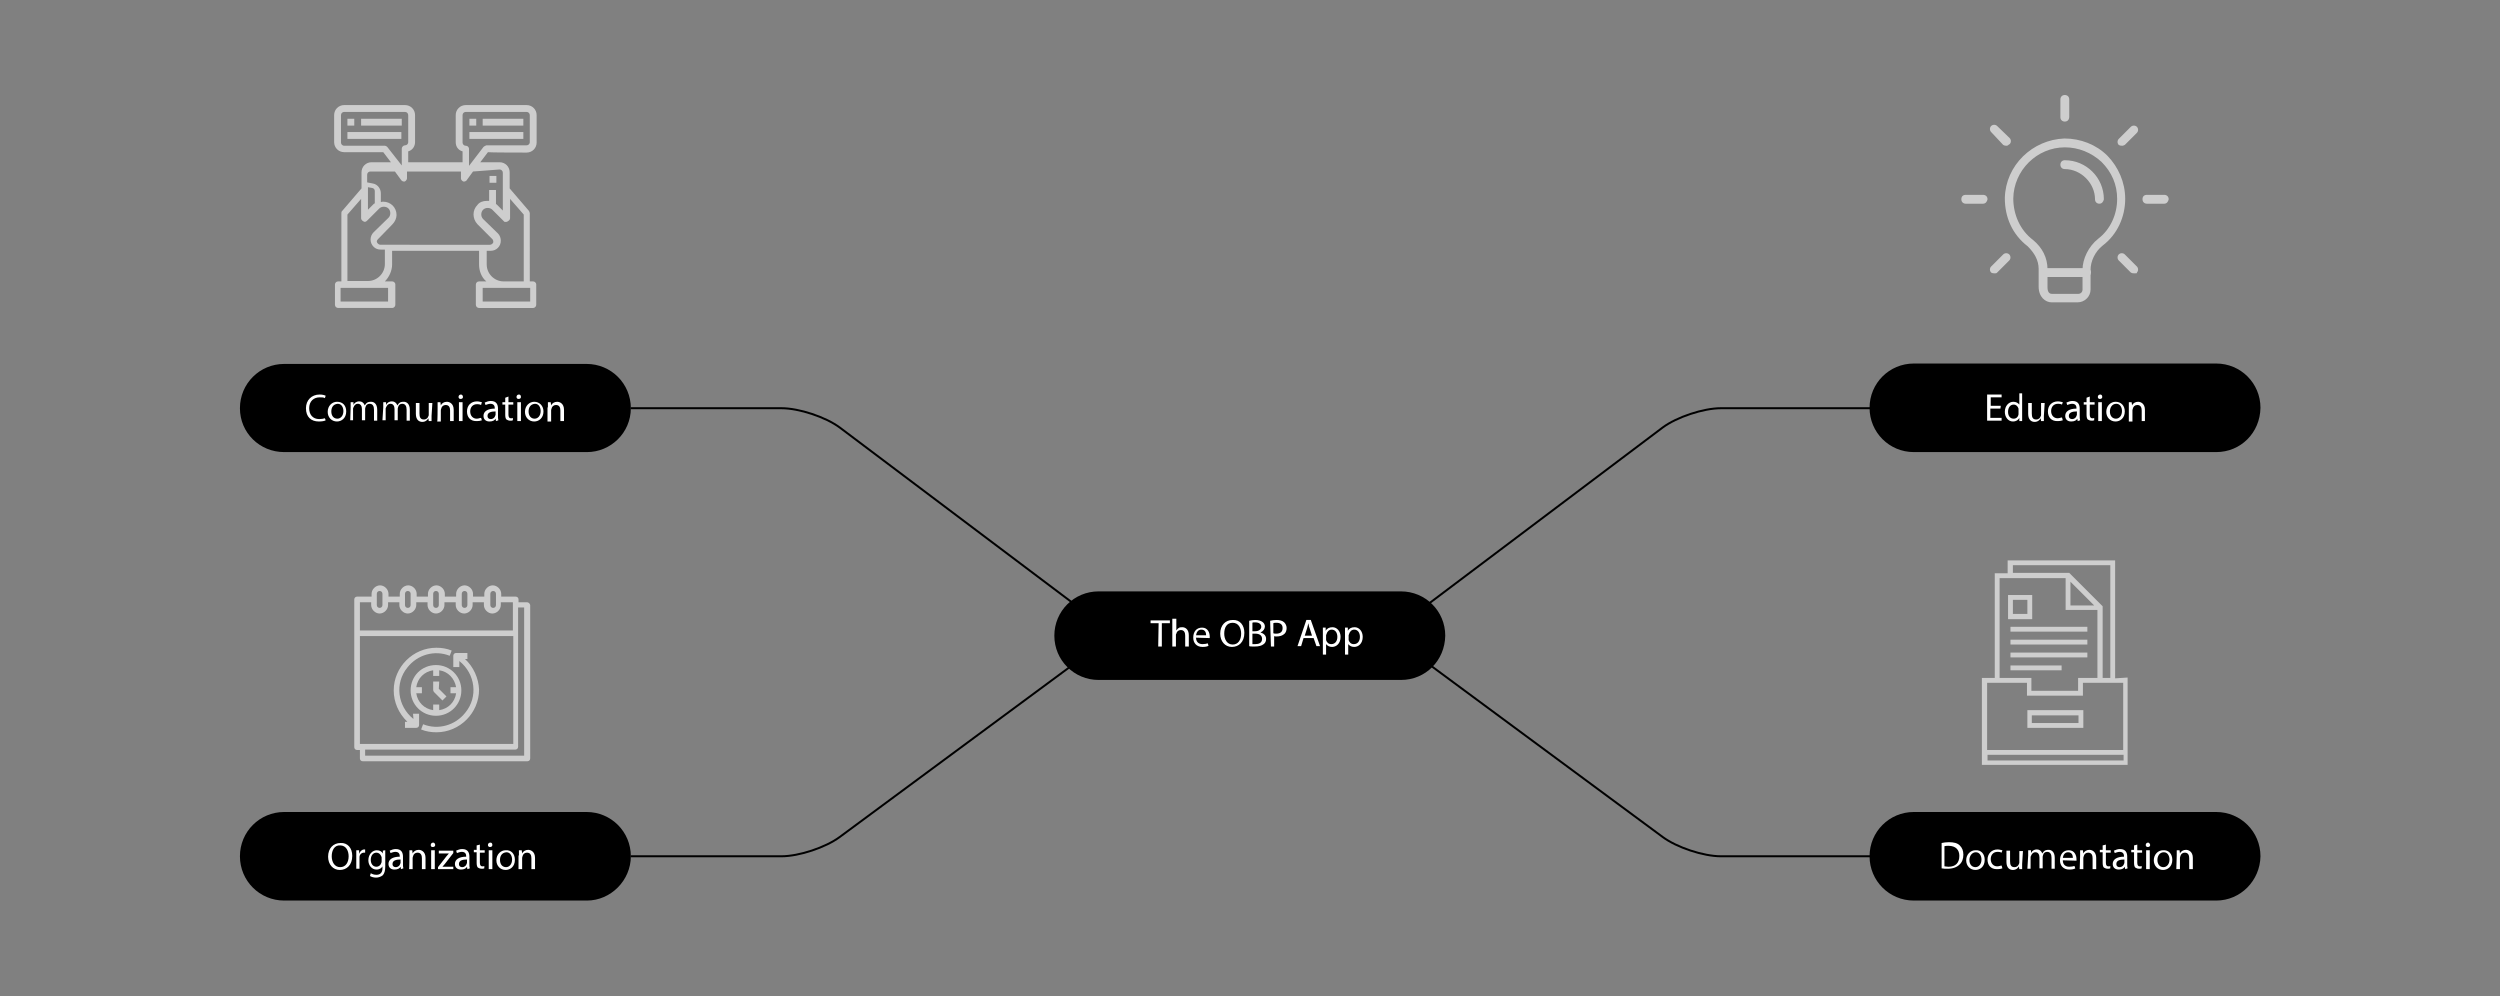 <?xml version="1.0" encoding="utf-8"?>
<!-- Generator: Adobe Illustrator 25.0.1, SVG Export Plug-In . SVG Version: 6.00 Build 0)  -->
<svg version="1.1" id="Layer_1" xmlns="http://www.w3.org/2000/svg" xmlns:xlink="http://www.w3.org/1999/xlink" x="0px" y="0px"
	 viewBox="0 0 621 247.4" style="enable-background:new 0 0 621 247.4;" xml:space="preserve">
<rect x="0" y="0" width="621" height="247.4" fill="#808080" stroke="none"/>
<style type="text/css">
	.st0{fill:#CECECE;}
	.st1{fill:#FFFFFF;}
	.st2{fill:none;stroke:#000000;stroke-width:0.5;stroke-miterlimit:10;}
</style>
<path d="M145.8,112.3H70.6c-6.1,0-11-4.8-11-10.9l0,0c0-6.1,4.9-11,11-11h75.1c6.1,0,11,4.9,11,11l0,0
	C156.7,107.5,151.7,112.3,145.8,112.3z"/>
<g id="Social_network">
	<path class="st0" d="M121.6,43.7h1.7v1.7h-1.7V43.7z"/>
	<path class="st0" d="M130.8,37.9c1.4,0,2.5-1.1,2.5-2.5v-6.8c0-1.4-1.1-2.5-2.5-2.5h-15.1c-1.4,0-2.5,1.1-2.5,2.5v6.7
		c0,1.1,0.6,2,1.7,2.3v2.7h-13.5v-2.7c1.1-0.3,1.7-1.3,1.7-2.3v-6.7c0-1.4-1.1-2.5-2.5-2.5H85.5c-1.4,0-2.5,1.1-2.5,2.5v6.7
		c0,1.4,1.1,2.5,2.5,2.5h9.7l1.9,2.5h-4.8c-1.4,0-2.5,1.1-2.5,2.5v4l-4.8,5.6c-0.2,0.2-0.2,0.3-0.2,0.6v16.9h-0.8
		c-0.5,0-0.8,0.4-0.8,0.8v5c0,0.5,0.4,0.8,0.8,0.8h13.4c0.5,0,0.8-0.4,0.8-0.8v-5c0-0.5-0.4-0.8-0.8-0.8h-1.8
		c1.1-1.1,1.8-2.7,1.8-4.2v-3.4H119v3.4c0,1.6,0.6,3.2,1.8,4.2H119c-0.5,0-0.8,0.4-0.8,0.8v5c0,0.5,0.4,0.8,0.8,0.8h13.4
		c0.5,0,0.8-0.4,0.8-0.8v-5c0-0.5-0.4-0.8-0.8-0.8h-0.8V53c0-0.2-0.1-0.4-0.2-0.6l-4.8-5.6v-4c0-1.4-1.1-2.5-2.5-2.5h-4.8l1.9-2.5
		C121.2,37.9,130.8,37.9,130.8,37.9z M96.2,36.5c-0.2-0.2-0.4-0.3-0.6-0.3H85.5c-0.5,0-0.8-0.4-0.8-0.8v-6.8c0-0.5,0.4-0.8,0.8-0.8
		h15.1c0.5,0,0.8,0.4,0.8,0.8v6.7c0,0.5-0.4,0.8-0.8,0.8s-0.8,0.4-0.8,0.8v4.2L96.2,36.5z M91.4,46.5l1.1,0.2
		c0.4,0.1,0.6,0.4,0.6,0.8v3c0,0-0.1,0.1-0.2,0.1l-1.5,1.5V46.5L91.4,46.5z M96.4,71.5v3.4H84.6v-3.4H96.4z M95.6,65.6
		c0,2.3-1.9,4.2-4.2,4.2h-5.1V53.3l3.4-3.9v4.8c0,0.3,0.2,0.6,0.6,0.8c0.3,0.2,0.6,0.1,0.9-0.2l3-3c0.6-0.6,1.7-0.6,2.3,0
		c0.6,0.6,0.6,1.7,0,2.3l0,0l-3.7,3.6c-1,1-1,2.6,0,3.6c0.5,0.5,1.1,0.7,1.8,0.7h1L95.6,65.6L95.6,65.6z M131.7,71.5v3.4h-11.8v-3.4
		H131.7z M126.1,55c0.3-0.2,0.6-0.4,0.6-0.8v-4.8l3.4,3.9v16.6h-5c-2.3,0-4.2-1.9-4.2-4.2v-3.4h1c1.4,0,2.5-1.1,2.5-2.5
		c0-0.6-0.2-1.3-0.7-1.8l-3.7-3.6c-0.6-0.6-0.6-1.7,0-2.3l0,0c0.6-0.6,1.7-0.6,2.3,0l3,3C125.5,55.1,125.8,55.2,126.1,55z
		 M124.1,42.1c0.5,0,0.8,0.4,0.8,0.8v9.4l-1.5-1.5c0,0-0.1-0.1-0.2-0.1v-3.5h-1.7v2.7c-0.2,0-0.4,0-0.6,0c-0.9,0-1.8,0.3-2.3,1
		c-1.3,1.3-1.3,3.4,0,4.8l3.7,3.7c0.2,0.2,0.3,0.6,0.2,0.9c-0.2,0.3-0.5,0.5-0.8,0.5H94.5c-0.3,0-0.6-0.2-0.8-0.5
		c-0.2-0.3-0.1-0.6,0.2-0.9l3.6-3.7c0.6-0.6,1-1.5,1-2.3c0-1.9-1.5-3.3-3.3-3.3c-0.2,0-0.4,0-0.6,0.1v-2.2c0-1.1-0.8-2.2-1.9-2.4
		l-1.5-0.3v-1.9c0-0.5,0.4-0.8,0.8-0.8h6.1l1.6,2.2c0.2,0.2,0.4,0.3,0.6,0.3c0.1,0,0.2,0,0.2,0c0.3-0.1,0.6-0.5,0.6-0.8v-1.7h13.4
		v1.7c0,0.3,0.2,0.6,0.6,0.8c0.1,0,0.2,0,0.2,0c0.2,0,0.6-0.2,0.6-0.3l1.6-2.2L124.1,42.1z M120.1,36.5l-3.6,4.7V37
		c0-0.5-0.4-0.8-0.8-0.8c-0.5,0-0.8-0.4-0.8-0.8v-6.8c0-0.5,0.4-0.8,0.8-0.8h15.1c0.5,0,0.8,0.4,0.8,0.8v6.7c0,0.5-0.4,0.8-0.8,0.8
		h-10C120.5,36.2,120.2,36.4,120.1,36.5z"/>
	<path class="st0" d="M86.3,29.5H88v1.7h-1.7V29.5z"/>
	<path class="st0" d="M89.7,29.5h10.1v1.7H89.7V29.5z"/>
	<path class="st0" d="M86.3,32.8h13.4v1.7H86.3V32.8z"/>
	<path class="st0" d="M116.6,29.5h1.7v1.7h-1.7V29.5z"/>
	<path class="st0" d="M119.9,29.5H130v1.7h-10.1V29.5z"/>
	<path class="st0" d="M116.6,32.8H130v1.7h-13.4V32.8z"/>
</g>
<g id="Layer_12">
	<path class="st0" d="M130.9,149.6h-2.1v-0.7c0-0.4-0.3-0.7-0.7-0.7h-3.6v-0.7c0-1.1-1-2.1-2.1-2.1s-2.1,1-2.1,2.1v0.7h-2.8v-0.7
		c0-1.1-1-2.1-2.1-2.1c-1.1,0-2.1,1-2.1,2.1v0.7h-2.8v-0.7c0-1.1-1-2.1-2.1-2.1c-1.1,0-2.1,1-2.1,2.1v0.7h-2.8v-0.7
		c0-1.1-1-2.1-2.1-2.1s-2.1,1-2.1,2.1v0.7h-2.8v-0.7c0-1.1-1-2.1-2.1-2.1c-1.1,0-2.1,1-2.1,2.1v0.7h-3.6c-0.4,0-0.7,0.3-0.7,0.7
		v36.7c0,0.4,0.3,0.7,0.7,0.7h0.7v2.1c0,0.4,0.3,0.7,0.7,0.7H131c0.4,0,0.7-0.3,0.7-0.7v-38.1C131.6,149.9,131.3,149.6,130.9,149.6z
		 M89.4,184.9V158h38.1v26.8H89.4z M121.8,147.5c0-0.4,0.3-0.7,0.7-0.7c0.4,0,0.7,0.3,0.7,0.7v2.8c0,0.4-0.3,0.7-0.7,0.7
		c-0.4,0-0.7-0.3-0.7-0.7V147.5z M114.7,147.5c0-0.4,0.3-0.7,0.7-0.7s0.7,0.3,0.7,0.7v2.8c0,0.4-0.3,0.7-0.7,0.7s-0.7-0.3-0.7-0.7
		V147.5z M107.6,147.5c0-0.4,0.3-0.7,0.7-0.7s0.7,0.3,0.7,0.7v2.8c0,0.4-0.3,0.7-0.7,0.7s-0.7-0.3-0.7-0.7V147.5z M100.6,147.5
		c0-0.4,0.3-0.7,0.7-0.7s0.7,0.3,0.7,0.7v2.8c0,0.4-0.3,0.7-0.7,0.7s-0.7-0.3-0.7-0.7V147.5z M93.6,147.5c0-0.4,0.3-0.7,0.7-0.7
		c0.4,0,0.7,0.3,0.7,0.7v2.8c0,0.4-0.3,0.7-0.7,0.7c-0.4,0-0.7-0.3-0.7-0.7V147.5z M92.2,149.6v0.7c0,1.1,1,2.1,2.1,2.1
		c1.1,0,2.1-1,2.1-2.1v-0.7h2.8v0.7c0,1.1,1,2.1,2.1,2.1c1.1,0,2.1-1,2.1-2.1v-0.7h2.8v0.7c0,1.1,1,2.1,2.1,2.1s2.1-1,2.1-2.1v-0.7
		h2.8v0.7c0,1.1,1,2.1,2.1,2.1s2.1-1,2.1-2.1v-0.7h2.8v0.7c0,1.1,1,2.1,2.1,2.1s2.1-1,2.1-2.1v-0.7h3v7H89.4v-7H92.2z M130.2,187.7
		H90.7v-1.5h37.3c0.4,0,0.7-0.3,0.7-0.7v-34.6h1.5V187.7z"/>
	<path class="st0" d="M115.5,163.7h0.6v-1.5h-2.8c-0.4,0-0.7,0.3-0.7,0.7v2.8h1.5v-1.5c4,3.2,4.7,8.9,1.5,12.8
		c-2.5,3.2-6.8,4.4-10.5,2.9l-0.5,1.3c1.2,0.5,2.5,0.7,3.8,0.7c5.8,0,10.6-4.8,10.6-10.6C118.9,168.5,117.6,165.6,115.5,163.7z"/>
	<path class="st0" d="M102.7,178.6c-4-3.2-4.7-8.9-1.5-12.8c2.5-3.2,6.8-4.4,10.5-2.9l0.5-1.3c-1.2-0.5-2.5-0.7-3.8-0.7
		c-5.8,0-10.6,4.8-10.6,10.6c0,2.9,1.2,5.7,3.4,7.8h-0.6v1.5h2.8c0.4,0,0.7-0.3,0.7-0.7v-2.8h-1.5L102.7,178.6L102.7,178.6z"/>
	<path class="st0" d="M102,171.5c0,3.5,2.8,6.3,6.3,6.3s6.3-2.8,6.3-6.3s-2.8-6.3-6.3-6.3S102,167.9,102,171.5z M113.3,170.7h-1.4
		v1.5h1.4c-0.3,2.2-2,3.9-4.2,4.2V175h-1.5v1.4c-2.2-0.3-3.9-2-4.2-4.2h1.4v-1.5h-1.4c0.3-2.2,2-3.9,4.2-4.2v1.4h1.5v-1.4
		C111.3,166.8,112.9,168.5,113.3,170.7z"/>
	<path class="st0" d="M109.1,169.3h-1.5v2.1c0,0.2,0.1,0.3,0.2,0.5l2.1,2.1l1-1l-1.9-1.9L109.1,169.3L109.1,169.3z"/>
</g>
<g>
	<g>
		<path class="st0" d="M516.1,75.1h-6.5c-1.5,0-3.2-1.3-3.2-3.9v-4.4c0-2.2-1.1-4-2.7-5.6c-3.9-3-5.7-7.3-5.7-12
			c0.2-8.2,6.9-14.5,14.8-14.8c4,0,7.9,1.5,10.7,4.3c2.7,2.8,4.4,6.6,4.4,10.7c0,4.4-1.9,8.8-5.6,11.6c-1.9,1.5-3,3.9-3,6v4.9
			C519.3,73.7,517.8,75.1,516.1,75.1L516.1,75.1z M512.9,36.6c-6.9,0-12.7,5.7-12.8,12.7c0,4,1.7,7.9,4.9,10.3
			c2.3,1.9,3.6,4.4,3.6,7.3v4.4c0,0.4,0,1.7,1.1,1.7h6.5c0.6,0,1.1-0.4,1.1-1.1V67c0-2.7,1.5-5.8,3.9-7.7c3-2.3,4.7-6,4.7-9.9
			c0-3.5-1.3-6.6-3.9-9.2C519.5,37.9,516.3,36.6,512.9,36.6L512.9,36.6z"/>
	</g>
	<g>
		<path class="st0" d="M518.3,68.8h-10.7c-0.6,0-1.1-0.4-1.1-1.1c0-0.6,0.4-1.1,1.1-1.1h10.7c0.6,0,1.1,0.4,1.1,1.1
			C519.3,68.4,518.9,68.8,518.3,68.8z"/>
	</g>
	<g>
		<path class="st0" d="M512.9,30.2c-0.6,0-1.1-0.4-1.1-1.1v-4.4c0-0.6,0.4-1.1,1.1-1.1c0.6,0,1.1,0.4,1.1,1.1v4.3
			C514,29.7,513.6,30.2,512.9,30.2z"/>
	</g>
	<g>
		<path class="st0" d="M527.2,36.2c-0.2,0-0.6,0-0.9-0.2c-0.4-0.4-0.4-1.1,0-1.5l3-3c0.4-0.4,1.1-0.4,1.5,0c0.4,0.4,0.4,1.1,0,1.5
			l-3,3C527.9,35.9,527.5,36.2,527.2,36.2L527.2,36.2z"/>
	</g>
	<g>
		<path class="st0" d="M537.6,50.6h-4.3c-0.6,0-1.1-0.4-1.1-1.1s0.4-1.1,1.1-1.1h4.3c0.6,0,1.1,0.4,1.1,1.1
			C538.6,50.1,538.2,50.6,537.6,50.6z"/>
	</g>
	<g>
		<path class="st0" d="M530.2,67.9c-0.2,0-0.6,0-0.9-0.2l-3-3c-0.4-0.4-0.4-1.1,0-1.5c0.4-0.4,1.1-0.4,1.5,0l3,3
			c0.4,0.4,0.4,1.1,0,1.5C530.9,67.9,530.7,67.9,530.2,67.9L530.2,67.9z"/>
	</g>
	<g>
		<path class="st0" d="M495.5,67.9c-0.2,0-0.6,0-0.9-0.2c-0.4-0.4-0.4-1.1,0-1.5l3-3c0.4-0.4,1.1-0.4,1.5,0c0.4,0.4,0.4,1.1,0,1.5
			l-3,3C495.9,67.9,495.8,67.9,495.5,67.9z"/>
	</g>
	<g>
		<path class="st0" d="M492.6,50.6h-4.3c-0.6,0-1.1-0.4-1.1-1.1s0.4-1.1,1.1-1.1h4.3c0.6,0,1.1,0.4,1.1,1.1
			C493.6,50.1,493.2,50.6,492.6,50.6z"/>
	</g>
	<g>
		<path class="st0" d="M498.5,36.2c-0.2,0-0.6,0-0.9-0.2l-3-3.2c-0.4-0.4-0.4-1.1,0-1.5c0.4-0.4,1.1-0.4,1.5,0l3.1,3
			c0.4,0.4,0.4,1.1,0,1.5C498.9,35.9,498.8,36.2,498.5,36.2L498.5,36.2z"/>
	</g>
	<g>
		<path class="st0" d="M521.5,50.6c-0.6,0-1.1-0.4-1.1-1.1c0-4-3.5-7.5-7.5-7.5c-0.6,0-1.1-0.4-1.1-1.1c0-0.6,0.4-1.1,1.1-1.1
			c5.3,0,9.7,4.3,9.7,9.7C522.5,50.1,522.1,50.6,521.5,50.6z"/>
	</g>
</g>
<g>
	<path class="st0" d="M499.4,155.7h19.1v1.2h-19.1V155.7z"/>
	<path class="st0" d="M499.4,162.1h19.1v1.2h-19.1V162.1z"/>
	<path class="st0" d="M499.4,165.3h12.7v1.2h-12.7V165.3z"/>
	<path class="st0" d="M499.4,158.9h19.1v1.2h-19.1V158.9z"/>
	<path class="st0" d="M504.8,147.8h-6v6h6V147.8z M503.5,152.5H500V149h3.6V152.5z"/>
	<path class="st0" d="M525.4,168.5v-29.3h-26.7v3.2h-3.2v26h-3.2V190h36.2v-21.7L525.4,168.5L525.4,168.5z M500,140.4h24.2v28h-1.9
		v-17.8l-8.3-8.3h-14V140.4z M514.3,144.5l5.9,5.9h-5.9V144.5z M496.8,143.6h16.3v7.9h7.9v16.9h-4.8v3.2h-11.6v-3.2h-7.9V143.6z
		 M503.5,169.6v3.2h13.9v-3.2h10v16.7h-33.8v-16.7H503.5z M493.7,188.9v-1.4h33.8v1.4H493.7z"/>
	<path class="st0" d="M517.5,176.4h-13.9v4.4h13.9V176.4z M516.3,179.6h-11.6v-1.9h11.6V179.6z"/>
</g>
<g>
	<path class="st1" d="M80.9,104.4c-0.3,0.2-1,0.3-1.7,0.3c-1.9,0-3.2-1.1-3.2-3.3c0-2,1.4-3.4,3.4-3.4c0.8,0,1.3,0.2,1.5,0.3
		l-0.2,0.6c-0.3-0.2-0.8-0.2-1.3-0.2c-1.5,0-2.6,1-2.6,2.7c0,1.6,0.9,2.7,2.5,2.7c0.5,0,1.1-0.1,1.4-0.2L80.9,104.4z"/>
	<path class="st1" d="M86,102.2c0,1.7-1.2,2.5-2.3,2.5c-1.3,0-2.3-1-2.3-2.4c0-1.5,1.1-2.5,2.3-2.5C85.2,99.8,86,100.8,86,102.2z
		 M82.3,102.2c0,1.1,0.6,1.8,1.5,1.8c0.8,0,1.5-0.7,1.5-1.9c0-0.8-0.4-1.8-1.4-1.8C82.7,100.4,82.3,101.3,82.3,102.2z"/>
	<path class="st1" d="M87.1,101.2c0-0.5,0-0.9,0-1.3h0.7v0.7l0,0c0.2-0.5,0.7-0.9,1.5-0.9c0.6,0,1.1,0.4,1.3,1l0,0
		c0.2-0.2,0.3-0.5,0.5-0.6c0.2-0.2,0.6-0.3,1.1-0.3c0.6,0,1.5,0.4,1.5,2v2.7h-0.8v-2.7c0-0.9-0.3-1.5-1.1-1.5c-0.5,0-0.9,0.3-1,0.8
		c0,0.1-0.1,0.2-0.1,0.4v2.9h-0.8v-2.8c0-0.7-0.3-1.3-1-1.3c-0.6,0-0.9,0.4-1.1,0.9c-0.1,0.2-0.1,0.2-0.1,0.4v2.8H87L87.1,101.2
		L87.1,101.2z"/>
	<path class="st1" d="M95.2,101.2c0-0.5,0-0.9,0-1.3h0.7v0.7l0,0c0.2-0.5,0.7-0.9,1.5-0.9c0.6,0,1.1,0.4,1.3,1l0,0
		c0.2-0.2,0.3-0.5,0.5-0.6c0.2-0.2,0.6-0.3,1.1-0.3c0.6,0,1.5,0.4,1.5,2v2.7h-0.8v-2.7c0-0.9-0.3-1.5-1.1-1.5c-0.5,0-0.9,0.3-1,0.8
		c0,0.1-0.1,0.2-0.1,0.4v2.9H98v-2.8c0-0.7-0.3-1.3-1-1.3c-0.6,0-0.9,0.4-1.1,0.9c-0.1,0.2-0.1,0.2-0.1,0.4v2.8h-0.8L95.2,101.2
		L95.2,101.2z"/>
	<path class="st1" d="M107.2,103.3c0,0.5,0,0.9,0,1.3h-0.7l-0.1-0.7l0,0c-0.2,0.4-0.7,0.9-1.5,0.9c-0.7,0-1.6-0.4-1.6-2v-2.7h0.9
		v2.6c0,0.9,0.2,1.5,1.1,1.5c0.6,0,1-0.4,1.1-0.8c0.1-0.2,0.1-0.2,0.1-0.4v-2.9h0.9L107.2,103.3L107.2,103.3z"/>
	<path class="st1" d="M108.7,101.2c0-0.5,0-0.9,0-1.3h0.7l0.1,0.8l0,0c0.2-0.5,0.8-0.9,1.5-0.9c0.6,0,1.7,0.4,1.7,2v2.8h-0.9V102
		c0-0.7-0.2-1.4-1.1-1.4c-0.6,0-1,0.4-1.1,0.9c0,0.1-0.1,0.2-0.1,0.4v2.8h-0.9C108.7,104.7,108.7,101.2,108.7,101.2z"/>
	<path class="st1" d="M115,98.6c0,0.3-0.2,0.5-0.6,0.5c-0.3,0-0.5-0.2-0.5-0.5c0-0.3,0.2-0.6,0.6-0.6C114.7,98,115,98.2,115,98.6z
		 M114,104.6v-4.7h0.9v4.7H114z"/>
	<path class="st1" d="M119.7,104.4c-0.2,0.1-0.7,0.2-1.4,0.2c-1.5,0-2.3-1-2.3-2.4c0-1.5,1-2.5,2.5-2.5c0.5,0,1,0.2,1.2,0.2
		l-0.2,0.7c-0.2-0.1-0.5-0.2-1-0.2c-1.1,0-1.7,0.8-1.7,1.8c0,1.1,0.7,1.8,1.6,1.8c0.5,0,0.8-0.2,1.1-0.2L119.7,104.4z"/>
	<path class="st1" d="M123.2,104.6l-0.1-0.6l0,0c-0.2,0.4-0.7,0.7-1.5,0.7c-1,0-1.5-0.6-1.5-1.4c0-1.1,1-1.8,2.8-1.8v-0.1
		c0-0.4-0.1-1.1-1.1-1.1c-0.4,0-0.9,0.2-1.2,0.3l-0.2-0.6c0.4-0.2,1-0.4,1.5-0.4c1.5,0,1.8,1,1.8,1.9v1.8c0,0.4,0,0.8,0.1,1.1
		L123.2,104.6L123.2,104.6z M123.1,102.2c-1,0-2,0.2-2,1.1c0,0.6,0.4,0.8,0.8,0.8c0.6,0,1-0.4,1.1-0.8c0-0.1,0.1-0.2,0.1-0.2V102.2z
		"/>
	<path class="st1" d="M126.3,98.5v1.4h1.2v0.6h-1.2v2.5c0,0.6,0.2,0.9,0.6,0.9c0.2,0,0.4,0,0.5-0.1v0.6c-0.2,0.1-0.4,0.1-0.7,0.1
		c-0.4,0-0.7-0.2-0.9-0.3c-0.2-0.2-0.3-0.6-0.3-1.2v-2.5h-0.7v-0.6h0.7v-1.1L126.3,98.5z"/>
	<path class="st1" d="M129.4,98.6c0,0.3-0.2,0.5-0.6,0.5c-0.3,0-0.5-0.2-0.5-0.5c0-0.3,0.2-0.6,0.6-0.6
		C129.2,98,129.4,98.2,129.4,98.6z M128.5,104.6v-4.7h0.9v4.7H128.5z"/>
	<path class="st1" d="M135,102.2c0,1.7-1.2,2.5-2.3,2.5c-1.3,0-2.3-1-2.3-2.4c0-1.5,1.1-2.5,2.3-2.5C134,99.8,135,100.8,135,102.2z
		 M131.3,102.2c0,1.1,0.6,1.8,1.5,1.8c0.8,0,1.5-0.7,1.5-1.9c0-0.8-0.4-1.8-1.4-1.8C131.7,100.4,131.3,101.3,131.3,102.2z"/>
	<path class="st1" d="M136.1,101.2c0-0.5,0-0.9,0-1.3h0.7l0.1,0.8l0,0c0.2-0.5,0.8-0.9,1.5-0.9c0.6,0,1.7,0.4,1.7,2v2.8h-0.9V102
		c0-0.7-0.2-1.4-1.1-1.4c-0.6,0-1,0.4-1.1,0.9c0,0.1-0.1,0.2-0.1,0.4v2.8h-0.9V101.2z"/>
</g>
<path d="M348,168.9h-75.1c-6.1,0-11-4.9-11-11l0,0c0-6.1,4.9-11,11-11H348c6.1,0,11,4.9,11,11l0,0
	C358.9,164.1,354.1,168.9,348,168.9z"/>
<g>
	<path class="st1" d="M287.8,154.8h-2v-0.7h4.8v0.7h-2v5.8h-0.9L287.8,154.8L287.8,154.8z"/>
	<path class="st1" d="M291.3,153.7h0.9v2.9l0,0c0.2-0.2,0.3-0.5,0.6-0.6c0.2-0.2,0.6-0.2,0.9-0.2c0.6,0,1.6,0.4,1.6,2v2.8h-0.9v-2.7
		c0-0.7-0.2-1.4-1.1-1.4c-0.6,0-1,0.4-1.1,0.9c-0.1,0.1-0.1,0.2-0.1,0.4v2.8h-0.9V153.7z"/>
	<path class="st1" d="M297.1,158.4c0,1.1,0.7,1.6,1.6,1.6c0.6,0,1-0.1,1.3-0.2l0.2,0.6c-0.3,0.2-0.8,0.3-1.5,0.3
		c-1.5,0-2.3-1-2.3-2.3c0-1.5,0.8-2.5,2.2-2.5c1.5,0,1.9,1.4,1.9,2.2c0,0.2,0,0.3,0,0.4L297.1,158.4L297.1,158.4z M299.6,157.8
		c0-0.6-0.2-1.4-1.2-1.4c-0.9,0-1.2,0.8-1.3,1.4H299.6z"/>
	<path class="st1" d="M309.1,157.2c0,2.3-1.4,3.5-3.1,3.5s-2.9-1.4-2.9-3.3c0-2.1,1.3-3.4,3.1-3.4
		C308,153.9,309.1,155.3,309.1,157.2z M304.1,157.4c0,1.4,0.7,2.7,2.1,2.7c1.4,0,2.1-1.2,2.1-2.7c0-1.3-0.6-2.7-2.1-2.7
		S304.1,155.9,304.1,157.4z"/>
	<path class="st1" d="M310.3,154.2c0.4-0.1,1-0.2,1.5-0.2c0.8,0,1.4,0.2,1.8,0.5c0.3,0.2,0.6,0.6,0.6,1.1c0,0.6-0.4,1.2-1.1,1.5l0,0
		c0.6,0.2,1.4,0.6,1.4,1.6c0,0.6-0.2,1-0.6,1.3c-0.5,0.4-1.2,0.6-2.3,0.6c-0.6,0-1.1,0-1.3-0.1V154.2L310.3,154.2z M311.1,156.8h0.7
		c0.9,0,1.5-0.5,1.5-1.1c0-0.7-0.6-1.1-1.5-1.1c-0.4,0-0.6,0-0.7,0.1V156.8z M311.1,160c0.2,0,0.4,0,0.7,0c0.9,0,1.7-0.3,1.7-1.3
		c0-0.9-0.7-1.3-1.7-1.3h-0.7V160z"/>
	<path class="st1" d="M315.5,154.2c0.4-0.1,1-0.2,1.6-0.2c0.8,0,1.5,0.2,1.9,0.6c0.3,0.3,0.6,0.8,0.6,1.4s-0.2,1.1-0.5,1.4
		c-0.5,0.5-1.2,0.7-2,0.7c-0.2,0-0.5,0-0.6-0.1v2.6h-0.8L315.5,154.2L315.5,154.2z M316.3,157.3c0.2,0.1,0.4,0.1,0.7,0.1
		c1.1,0,1.6-0.5,1.6-1.4c0-0.9-0.6-1.3-1.5-1.3c-0.4,0-0.6,0-0.8,0.1V157.3z"/>
	<path class="st1" d="M323.8,158.5l-0.6,2h-0.9l2.2-6.5h1.1l2.3,6.5h-0.9l-0.7-2H323.8z M325.9,157.9l-0.6-1.9
		c-0.2-0.4-0.2-0.8-0.3-1.2l0,0c-0.1,0.4-0.2,0.8-0.3,1.2l-0.6,1.9H325.9z"/>
	<path class="st1" d="M328.6,157.4c0-0.6,0-1.1,0-1.5h0.7v0.8l0,0c0.3-0.6,0.9-0.9,1.7-0.9c1.1,0,2,1,2,2.4c0,1.7-1.1,2.5-2.1,2.5
		c-0.6,0-1.1-0.2-1.5-0.7l0,0v2.6h-0.8L328.6,157.4L328.6,157.4z M329.4,158.7c0,0.2,0,0.2,0,0.3c0.2,0.6,0.6,1,1.3,1
		c0.9,0,1.5-0.7,1.5-1.8c0-1-0.5-1.8-1.4-1.8c-0.6,0-1.1,0.4-1.3,1.1c0,0.1-0.1,0.2-0.1,0.3V158.7L329.4,158.7z"/>
	<path class="st1" d="M334.1,157.4c0-0.6,0-1.1,0-1.5h0.7v0.8l0,0c0.3-0.6,0.9-0.9,1.7-0.9c1.1,0,2,1,2,2.4c0,1.7-1.1,2.5-2.1,2.5
		c-0.6,0-1.1-0.2-1.5-0.7l0,0v2.6h-0.8L334.1,157.4L334.1,157.4z M335,158.7c0,0.2,0,0.2,0,0.3c0.2,0.6,0.6,1,1.3,1
		c0.9,0,1.5-0.7,1.5-1.8c0-1-0.5-1.8-1.4-1.8c-0.6,0-1.1,0.4-1.3,1.1c0,0.1-0.1,0.2-0.1,0.3L335,158.7L335,158.7z"/>
</g>
<path d="M550.5,112.3h-75.1c-6.1,0-11-4.9-11-11l0,0c0-6.1,4.9-11,11-11h75.1c6.1,0,11,4.9,11,11l0,0
	C561.4,107.5,556.6,112.3,550.5,112.3z"/>
<g>
	<path class="st1" d="M496.9,101.5h-2.5v2.3h2.8v0.7h-3.6V98h3.6v0.7h-2.7v2.1h2.5L496.9,101.5L496.9,101.5z"/>
	<path class="st1" d="M502.3,97.7v5.7c0,0.4,0,0.9,0,1.2h-0.7v-0.8l0,0c-0.2,0.5-0.8,0.9-1.6,0.9c-1.1,0-2-1-2-2.4
		c0-1.5,1-2.5,2.1-2.5c0.7,0,1.2,0.3,1.5,0.7l0,0v-2.8L502.3,97.7L502.3,97.7z M501.4,101.8c0-0.1,0-0.2,0-0.3c-0.2-0.6-0.6-1-1.2-1
		c-0.9,0-1.4,0.8-1.4,1.8c0,1,0.5,1.7,1.4,1.7c0.6,0,1.1-0.4,1.2-1.1c0-0.1,0-0.2,0-0.4V101.8z"/>
	<path class="st1" d="M507.7,103.3c0,0.5,0,0.9,0,1.3h-0.7l-0.1-0.7l0,0c-0.2,0.4-0.7,0.9-1.5,0.9c-0.7,0-1.6-0.4-1.6-2v-2.7h0.9
		v2.6c0,0.9,0.2,1.5,1.1,1.5c0.6,0,1-0.4,1.1-0.8c0.1-0.2,0.1-0.2,0.1-0.4v-2.9h0.9L507.7,103.3L507.7,103.3z"/>
	<path class="st1" d="M512.4,104.4c-0.2,0.1-0.7,0.2-1.4,0.2c-1.5,0-2.3-1-2.3-2.4c0-1.5,1-2.5,2.5-2.5c0.5,0,1,0.2,1.2,0.2
		l-0.2,0.6c-0.2-0.1-0.5-0.2-1-0.2c-1.1,0-1.7,0.8-1.7,1.8c0,1.1,0.7,1.8,1.6,1.8c0.5,0,0.8-0.2,1.1-0.2L512.4,104.4z"/>
	<path class="st1" d="M516.1,104.6L516,104l0,0c-0.2,0.4-0.7,0.7-1.5,0.7c-1,0-1.5-0.6-1.5-1.4c0-1.1,1-1.8,2.8-1.8v-0.1
		c0-0.4-0.1-1.1-1.1-1.1c-0.4,0-0.9,0.2-1.2,0.3l-0.2-0.6c0.4-0.2,1-0.4,1.5-0.4c1.5,0,1.8,1,1.8,1.9v1.8c0,0.4,0,0.8,0.1,1.1
		L516.1,104.6L516.1,104.6z M515.9,102.2c-1,0-2,0.2-2,1.1c0,0.6,0.4,0.8,0.8,0.8c0.6,0,1-0.4,1.1-0.8c0-0.1,0.1-0.2,0.1-0.2V102.2z
		"/>
	<path class="st1" d="M519.1,98.5v1.4h1.2v0.6h-1.2v2.5c0,0.6,0.2,0.9,0.6,0.9c0.2,0,0.4,0,0.5-0.1v0.6c-0.2,0.1-0.4,0.1-0.7,0.1
		c-0.4,0-0.7-0.2-0.9-0.3c-0.2-0.2-0.3-0.6-0.3-1.2v-2.5h-0.7v-0.6h0.7v-1.1L519.1,98.5z"/>
	<path class="st1" d="M522.2,98.6c0,0.3-0.2,0.5-0.6,0.5c-0.3,0-0.5-0.2-0.5-0.5c0-0.3,0.2-0.6,0.6-0.6
		C522,98,522.2,98.2,522.2,98.6z M521.2,104.6v-4.7h0.9v4.7H521.2z"/>
	<path class="st1" d="M527.8,102.2c0,1.7-1.2,2.5-2.3,2.5c-1.3,0-2.3-1-2.3-2.4c0-1.5,1.1-2.5,2.3-2.5
		C526.9,99.8,527.8,100.8,527.8,102.2z M524.1,102.2c0,1.1,0.6,1.8,1.5,1.8c0.8,0,1.5-0.7,1.5-1.9c0-0.8-0.4-1.8-1.4-1.8
		C524.6,100.3,524.1,101.3,524.1,102.2z"/>
	<path class="st1" d="M528.8,101.2c0-0.5,0-0.9,0-1.3h0.7l0.1,0.8l0,0c0.2-0.5,0.8-0.9,1.5-0.9c0.6,0,1.7,0.4,1.7,2v2.8H532V102
		c0-0.7-0.2-1.4-1.1-1.4c-0.6,0-1,0.4-1.1,0.9c0,0.1-0.1,0.2-0.1,0.4v2.8h-0.9L528.8,101.2L528.8,101.2z"/>
</g>
<path d="M550.5,223.7h-75.1c-6.1,0-11-4.9-11-11l0,0c0-6.1,4.9-11,11-11h75.1c6.1,0,11,4.9,11,11l0,0
	C561.4,218.7,556.6,223.7,550.5,223.7z"/>
<g>
	<path class="st1" d="M482.3,209.4c0.5-0.1,1.1-0.2,1.8-0.2c1.2,0,2.1,0.2,2.7,0.8c0.6,0.6,0.9,1.3,0.9,2.3s-0.3,1.9-1,2.5
		c-0.6,0.6-1.6,1-2.9,1c-0.6,0-1.1,0-1.5-0.1L482.3,209.4L482.3,209.4z M483.1,215.2c0.2,0,0.5,0.1,0.9,0.1c1.8,0,2.7-1,2.7-2.7
		c0-1.5-0.9-2.5-2.7-2.5c-0.4,0-0.7,0-1,0.1V215.2z"/>
	<path class="st1" d="M493,213.6c0,1.7-1.2,2.5-2.3,2.5c-1.3,0-2.3-1-2.3-2.4c0-1.5,1.1-2.5,2.3-2.5
		C492.1,211.1,493,212.1,493,213.6z M489.2,213.6c0,1.1,0.6,1.8,1.5,1.8c0.8,0,1.5-0.7,1.5-1.9c0-0.8-0.4-1.8-1.4-1.8
		S489.2,212.7,489.2,213.6z"/>
	<path class="st1" d="M497.4,215.7c-0.2,0.1-0.7,0.2-1.4,0.2c-1.5,0-2.3-1-2.3-2.4s1-2.5,2.5-2.5c0.5,0,1,0.2,1.2,0.2l-0.2,0.6
		c-0.2-0.1-0.5-0.2-1-0.2c-1.1,0-1.7,0.8-1.7,1.8c0,1.1,0.7,1.8,1.6,1.8c0.5,0,0.8-0.2,1.1-0.2L497.4,215.7z"/>
	<path class="st1" d="M502.3,214.6c0,0.5,0,0.9,0,1.3h-0.7l-0.1-0.7l0,0c-0.2,0.4-0.7,0.9-1.5,0.9c-0.7,0-1.6-0.4-1.6-2v-2.8h0.9
		v2.6c0,0.9,0.2,1.5,1.1,1.5c0.6,0,1-0.4,1.1-0.8c0.1-0.2,0.1-0.2,0.1-0.4v-2.8h0.9L502.3,214.6L502.3,214.6z"/>
	<path class="st1" d="M503.8,212.5c0-0.5,0-0.9,0-1.3h0.7v0.7l0,0c0.2-0.5,0.7-0.9,1.5-0.9c0.6,0,1.1,0.4,1.3,1l0,0
		c0.2-0.2,0.3-0.5,0.5-0.6c0.2-0.2,0.6-0.3,1.1-0.3c0.6,0,1.5,0.4,1.5,2v2.7h-0.8v-2.7c0-0.9-0.3-1.5-1.1-1.5c-0.5,0-0.9,0.3-1,0.8
		c0,0.1-0.1,0.2-0.1,0.4v2.9h-0.8V213c0-0.7-0.3-1.3-1-1.3c-0.6,0-0.9,0.4-1.1,0.9c-0.1,0.2-0.1,0.2-0.1,0.4v2.8h-0.8L503.8,212.5
		L503.8,212.5z"/>
	<path class="st1" d="M512.4,213.7c0,1.1,0.7,1.6,1.6,1.6c0.6,0,1-0.1,1.3-0.2l0.2,0.6c-0.3,0.2-0.8,0.3-1.5,0.3
		c-1.5,0-2.3-1-2.3-2.3c0-1.5,0.8-2.5,2.2-2.5c1.5,0,1.9,1.4,1.9,2.2c0,0.2,0,0.3,0,0.4L512.4,213.7L512.4,213.7z M514.9,213.1
		c0-0.6-0.2-1.4-1.2-1.4c-0.9,0-1.2,0.8-1.3,1.4H514.9z"/>
	<path class="st1" d="M516.7,212.5c0-0.5,0-0.9,0-1.3h0.7l0.1,0.8l0,0c0.2-0.5,0.8-0.9,1.5-0.9c0.6,0,1.7,0.4,1.7,2v2.8h-0.9v-2.7
		c0-0.7-0.2-1.4-1.1-1.4c-0.6,0-1,0.4-1.1,0.9c0,0.1-0.1,0.2-0.1,0.4v2.8h-0.9L516.7,212.5L516.7,212.5z"/>
	<path class="st1" d="M523.1,209.8v1.4h1.2v0.6h-1.2v2.5c0,0.6,0.2,0.9,0.6,0.9c0.2,0,0.4,0,0.5-0.1v0.6c-0.2,0.1-0.4,0.1-0.7,0.1
		c-0.4,0-0.7-0.2-0.9-0.3c-0.2-0.2-0.3-0.6-0.3-1.2v-2.6h-0.7v-0.6h0.7v-1.1L523.1,209.8z"/>
	<path class="st1" d="M527.9,215.9l-0.1-0.6l0,0c-0.2,0.4-0.7,0.7-1.5,0.7c-1,0-1.5-0.6-1.5-1.4c0-1.1,1-1.8,2.8-1.8v-0.1
		c0-0.4-0.1-1.1-1.1-1.1c-0.4,0-0.9,0.2-1.2,0.3l-0.2-0.6c0.4-0.2,1-0.4,1.5-0.4c1.5,0,1.8,1,1.8,1.9v1.8c0,0.4,0,0.8,0.1,1.1
		L527.9,215.9L527.9,215.9z M527.7,213.5c-1,0-2,0.2-2,1.1c0,0.6,0.4,0.8,0.8,0.8c0.6,0,1-0.4,1.1-0.8c0-0.1,0.1-0.2,0.1-0.2V213.5z
		"/>
	<path class="st1" d="M530.9,209.8v1.4h1.2v0.6h-1.2v2.5c0,0.6,0.2,0.9,0.6,0.9c0.2,0,0.4,0,0.5-0.1v0.6c-0.2,0.1-0.4,0.1-0.7,0.1
		c-0.4,0-0.7-0.2-0.9-0.3c-0.2-0.2-0.3-0.6-0.3-1.2v-2.6h-0.7v-0.6h0.7v-1.1L530.9,209.8z"/>
	<path class="st1" d="M534.1,209.9c0,0.3-0.2,0.5-0.6,0.5c-0.3,0-0.5-0.2-0.5-0.5c0-0.3,0.2-0.6,0.6-0.6
		C533.8,209.3,534.1,209.6,534.1,209.9z M533.1,215.9v-4.7h0.9v4.7H533.1z"/>
	<path class="st1" d="M539.6,213.6c0,1.7-1.2,2.5-2.3,2.5c-1.3,0-2.3-1-2.3-2.4c0-1.5,1.1-2.5,2.3-2.5
		C538.7,211.1,539.6,212.1,539.6,213.6z M535.9,213.6c0,1.1,0.6,1.8,1.5,1.8c0.8,0,1.5-0.7,1.5-1.9c0-0.8-0.4-1.8-1.4-1.8
		C536.4,211.7,535.9,212.7,535.9,213.6z"/>
	<path class="st1" d="M540.7,212.5c0-0.5,0-0.9,0-1.3h0.7l0.1,0.8l0,0c0.2-0.5,0.8-0.9,1.5-0.9c0.6,0,1.7,0.4,1.7,2v2.8h-0.9v-2.7
		c0-0.7-0.2-1.4-1.1-1.4c-0.6,0-1,0.4-1.1,0.9c0,0.1-0.1,0.2-0.1,0.4v2.8h-0.9L540.7,212.5L540.7,212.5z"/>
</g>
<path d="M145.8,223.7H70.6c-6.1,0-11-4.9-11-11l0,0c0-6.1,4.9-11,11-11h75.1c6.1,0,11,4.9,11,11l0,0
	C156.7,218.7,151.7,223.7,145.8,223.7z"/>
<g>
	<path class="st1" d="M87.5,212.6c0,2.3-1.4,3.5-3.1,3.5c-1.7,0-2.9-1.4-2.9-3.3c0-2.1,1.3-3.4,3.1-3.4
		C86.3,209.3,87.5,210.6,87.5,212.6z M82.4,212.7c0,1.4,0.7,2.7,2.1,2.7s2.1-1.2,2.1-2.7c0-1.3-0.6-2.7-2.1-2.7
		C83.1,209.9,82.4,211.2,82.4,212.7z"/>
	<path class="st1" d="M88.5,212.7c0-0.6,0-1.1,0-1.5h0.7v0.9l0,0c0.2-0.6,0.7-1.1,1.3-1.1c0.1,0,0.2,0,0.2,0v0.8c-0.1,0-0.2,0-0.3,0
		c-0.6,0-1.1,0.5-1.1,1.1c0,0.1,0,0.2,0,0.4v2.5h-0.8C88.5,215.9,88.5,212.7,88.5,212.7z"/>
	<path class="st1" d="M95.7,211.2c0,0.3,0,0.7,0,1.3v2.7c0,1.1-0.2,1.7-0.6,2.2c-0.5,0.4-1.1,0.6-1.7,0.6c-0.6,0-1.2-0.2-1.5-0.4
		l0.2-0.7c0.3,0.2,0.8,0.4,1.4,0.4c0.9,0,1.5-0.5,1.5-1.6v-0.5l0,0c-0.2,0.4-0.7,0.8-1.5,0.8c-1.1,0-2-1-2-2.3
		c0-1.6,1.1-2.5,2.1-2.5c0.8,0,1.3,0.4,1.5,0.8l0,0v-0.7L95.7,211.2L95.7,211.2z M94.8,213.1c0-0.2,0-0.2-0.1-0.4
		c-0.2-0.5-0.6-0.9-1.2-0.9c-0.8,0-1.4,0.7-1.4,1.8c0,0.9,0.5,1.7,1.4,1.7c0.5,0,1-0.3,1.2-0.9c0.1-0.2,0.1-0.3,0.1-0.5V213.1z"/>
	<path class="st1" d="M99.6,215.9l-0.1-0.6l0,0c-0.2,0.4-0.7,0.7-1.5,0.7c-1,0-1.5-0.6-1.5-1.4c0-1.1,1-1.8,2.8-1.8v-0.1
		c0-0.4-0.1-1.1-1.1-1.1c-0.4,0-0.9,0.2-1.2,0.3l-0.2-0.6c0.4-0.2,1-0.4,1.5-0.4c1.5,0,1.8,1,1.8,1.9v1.8c0,0.4,0,0.8,0.1,1.1
		L99.6,215.9L99.6,215.9z M99.5,213.5c-1,0-2,0.2-2,1.1c0,0.6,0.4,0.8,0.8,0.8c0.6,0,1-0.4,1.1-0.8c0-0.1,0.1-0.2,0.1-0.2V213.5z"/>
	<path class="st1" d="M101.7,212.5c0-0.5,0-0.9,0-1.3h0.7l0.1,0.8l0,0c0.2-0.5,0.8-0.9,1.5-0.9c0.6,0,1.7,0.4,1.7,2v2.8h-0.9v-2.7
		c0-0.7-0.2-1.4-1.1-1.4c-0.6,0-1,0.4-1.1,0.9c0,0.1-0.1,0.2-0.1,0.4v2.8h-0.9C101.7,216.1,101.7,212.5,101.7,212.5z"/>
	<path class="st1" d="M108.1,209.9c0,0.3-0.2,0.5-0.6,0.5s-0.5-0.2-0.5-0.5c0-0.3,0.2-0.6,0.6-0.6
		C107.9,209.3,108.1,209.6,108.1,209.9z M107.1,215.9v-4.7h0.9v4.7H107.1z"/>
	<path class="st1" d="M108.8,215.4l2.1-2.7c0.2-0.2,0.4-0.5,0.6-0.7l0,0h-2.5v-0.7h3.6v0.6l-2.1,2.7c-0.2,0.2-0.4,0.5-0.6,0.7l0,0
		h2.7v0.6h-3.8L108.8,215.4L108.8,215.4z"/>
	<path class="st1" d="M116.1,215.9l-0.1-0.6l0,0c-0.2,0.4-0.7,0.7-1.5,0.7c-1,0-1.5-0.6-1.5-1.4c0-1.1,1-1.8,2.8-1.8v-0.1
		c0-0.4-0.1-1.1-1.1-1.1c-0.4,0-0.9,0.2-1.2,0.3l-0.2-0.6c0.4-0.2,1-0.4,1.5-0.4c1.5,0,1.8,1,1.8,1.9v1.8c0,0.4,0,0.8,0.1,1.1
		L116.1,215.9L116.1,215.9z M116,213.5c-1,0-2,0.2-2,1.1c0,0.6,0.4,0.8,0.8,0.8c0.6,0,1-0.4,1.1-0.8c0-0.1,0.1-0.2,0.1-0.2V213.5z"
		/>
	<path class="st1" d="M119.2,209.8v1.4h1.2v0.6h-1.2v2.5c0,0.6,0.2,0.9,0.6,0.9c0.2,0,0.4,0,0.5-0.1v0.6c-0.2,0.1-0.4,0.1-0.7,0.1
		c-0.4,0-0.7-0.2-0.9-0.3c-0.2-0.2-0.3-0.6-0.3-1.2v-2.6h-0.7v-0.6h0.7v-1.1L119.2,209.8z"/>
	<path class="st1" d="M122.3,209.9c0,0.3-0.2,0.5-0.6,0.5c-0.3,0-0.5-0.2-0.5-0.5c0-0.3,0.2-0.6,0.6-0.6S122.3,209.6,122.3,209.9z
		 M121.4,215.9v-4.7h0.9v4.7H121.4z"/>
	<path class="st1" d="M127.9,213.6c0,1.7-1.2,2.5-2.3,2.5c-1.3,0-2.3-1-2.3-2.4c0-1.5,1.1-2.5,2.3-2.5
		C127,211.1,127.9,212.1,127.9,213.6z M124.2,213.6c0,1.1,0.6,1.8,1.5,1.8c0.8,0,1.5-0.7,1.5-1.9c0-0.8-0.4-1.8-1.4-1.8
		C124.6,211.8,124.2,212.7,124.2,213.6z"/>
	<path class="st1" d="M128.9,212.5c0-0.5,0-0.9,0-1.3h0.7l0.1,0.8l0,0c0.2-0.5,0.8-0.9,1.5-0.9c0.6,0,1.7,0.4,1.7,2v2.8h-0.9v-2.7
		c0-0.7-0.2-1.4-1.1-1.4c-0.6,0-1,0.4-1.1,0.9c0,0.1-0.1,0.2-0.1,0.4v2.8h-0.9V212.5z"/>
</g>
<g>
	<path class="st2" d="M156.7,101.4h37.4c4.4,0,11,2.2,14.5,4.8l58.3,43.9"/>
</g>
<g>
	<path class="st2" d="M156.7,212.7h37.4c4.4,0,11-2.2,14.5-4.8l58.6-43.3"/>
</g>
<g>
	<path class="st2" d="M464.9,101.4h-37.4c-4.4,0-11,2.2-14.5,4.8l-58.3,43.9"/>
</g>
<g>
	<path class="st2" d="M464.9,212.7h-37.4c-4.4,0-11-2.2-14.5-4.8l-58.6-43.3"/>
</g>
</svg>
